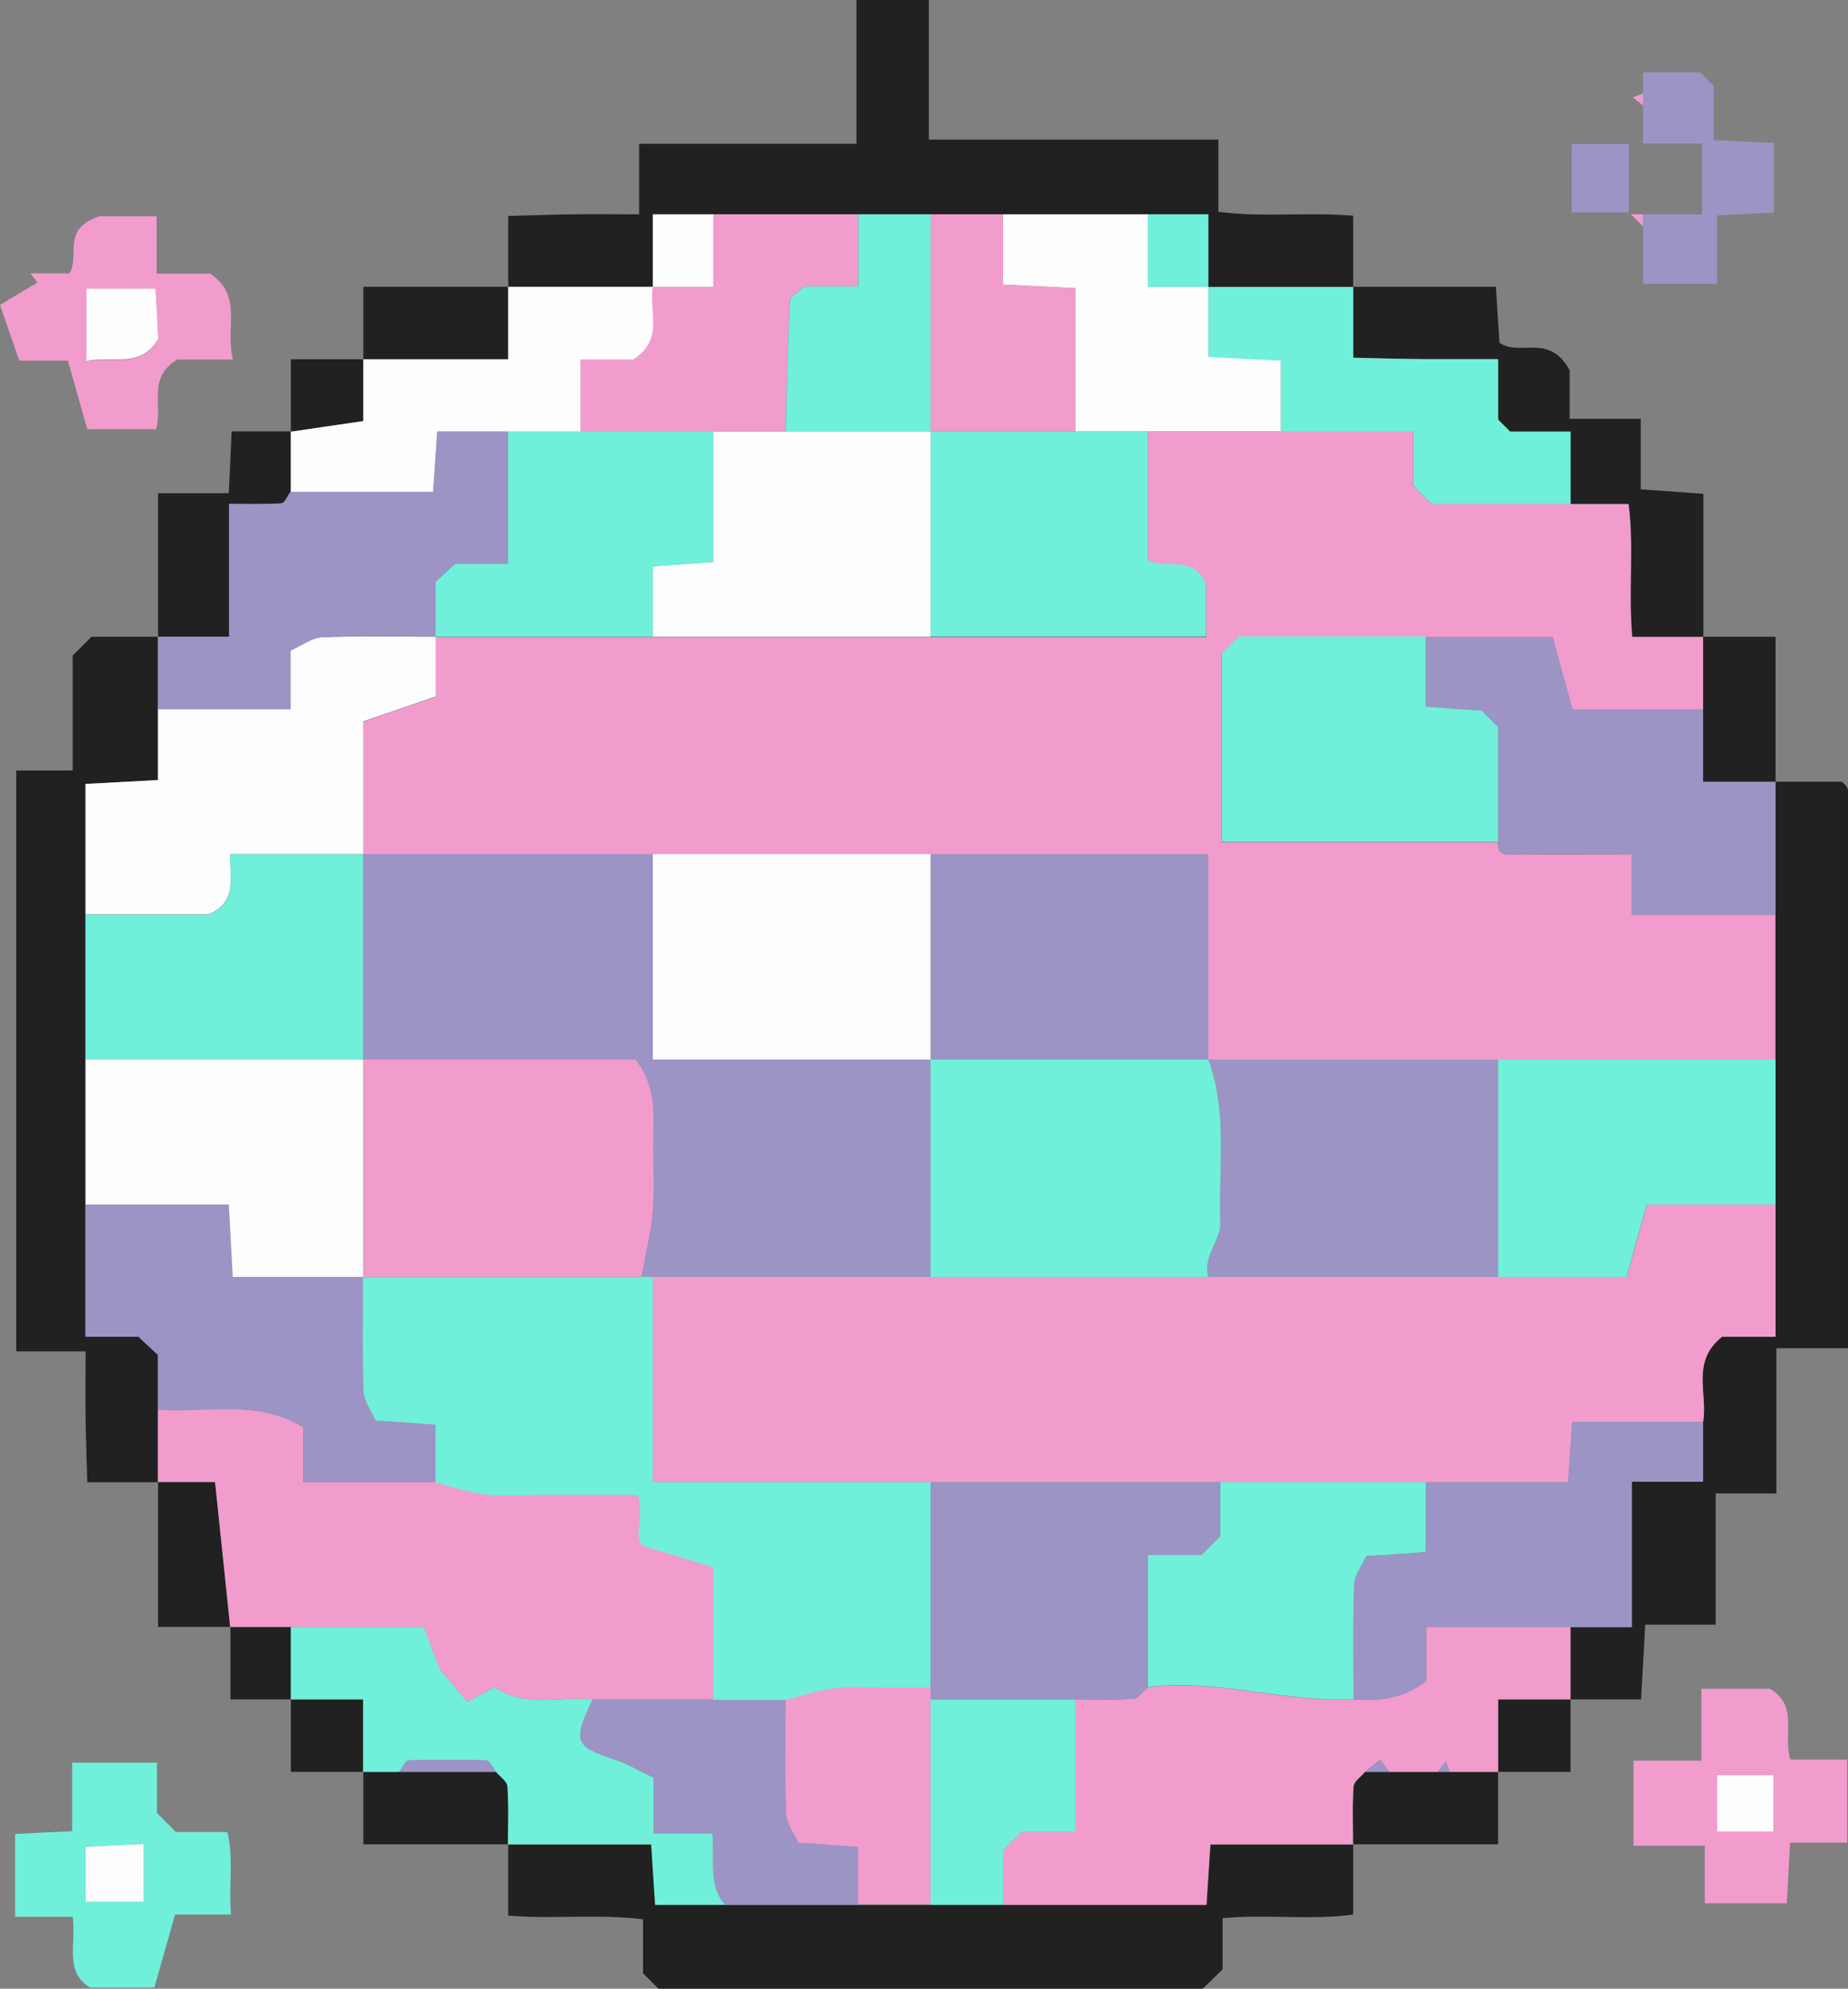 <?xml version="1.0" encoding="UTF-8"?><svg id="Layer_2" xmlns="http://www.w3.org/2000/svg" viewBox="0 0 66.07 71.08"><rect x="0" y="0" width="66.07" height="71.08" fill="#808080" stroke="none"/><defs><style>.cls-1{fill:#9c94c5;}.cls-2{fill:#fdfdfd;}.cls-3{fill:#212122;}.cls-4{fill:#70efda;}.cls-5{fill:#f19ccd;}</style></defs><g id="Layer_3"><path class="cls-3" d="M18.17,10.25v-2.53c.75-.02,1.51-.05,2.27-.06,.78-.01,1.56,0,2.41,0v-2.52h7.77V0h2.59V4.99h10.35v2.58c1.59,.21,3.15,0,4.82,.14v2.54h-5.18v-2.59H23.34v2.59h-5.18Z"/><path class="cls-3" d="M63.48,27.94h2.37c.05,.05,.11,.09,.15,.15,.04,.05,.07,.12,.07,.18,0,6.59,0,13.18,0,19.92h-2.56v5.19h-2.17v4.69h-2.52c-.05,.88-.09,1.7-.15,2.67h-2.53v-2.59h2.2v-5.2h2.55v-2.14c.18-.99-.45-2.15,.68-3.04h1.91V27.94Z"/><path class="cls-3" d="M48.38,65.92v2.51c-1.52,.21-3.07-.02-4.67,.13v1.83c-.27,.27-.48,.47-.71,.69H23.54c-.17-.17-.33-.33-.55-.55v-1.93c-1.59-.2-3.15,0-4.82-.13v-2.54h5.12c.05,.81,.1,1.49,.14,2.16h19.71c.05-.82,.1-1.49,.14-2.16h5.1Z"/><path class="cls-3" d="M5.65,52.98H3.12c-.02-.75-.05-1.51-.06-2.27-.01-.78,0-1.56,0-2.41H.58V27.54H2.6v-4.11c.22-.22,.37-.37,.67-.67h2.37v5.12c-.96,.05-1.78,.1-2.59,.14v19.75h1.89c.3,.28,.51,.47,.7,.65v4.55Z"/><path class="cls-3" d="M48.38,10.25h5.1c.04,.67,.09,1.34,.13,2,.73,.51,1.78-.37,2.51,.99v1.73h2.54v2.52c.74,.05,1.42,.1,2.24,.16v5.11h-2.54c-.14-1.68,.07-3.23-.13-4.75h-2.08v-2.59h-2.16c-.14-.14-.29-.29-.43-.43v-2.16c-1,0-1.85,0-2.7,0-.83,0-1.66-.03-2.48-.05v-2.54Z"/><path class="cls-4" d="M2.6,68.51H.54v-2.96c.61-.03,1.29-.07,2.04-.1v-2.45h3.03v1.8c.28,.28,.48,.48,.68,.68h1.84c.23,.94,.04,1.92,.13,2.95h-2c-.25,.89-.49,1.72-.74,2.61H3.22c-.93-.57-.49-1.51-.62-2.54Zm.46-.54h2.08v-2.06c-.75,.04-1.42,.07-2.08,.1v1.96Z"/><path class="cls-5" d="M60.82,60.36h2.46c1.04,.62,.45,1.61,.73,2.53h2.03v2.97h-2.04c-.04,.75-.08,1.43-.12,2.17h-2.93v-2.06h-2.55v-3.04h2.43v-2.56Zm2.59,5.1v-2.01h-2.02v2.01h2.02Z"/><path class="cls-5" d="M8.34,12.85h-2c-1.09,.65-.51,1.64-.76,2.49H3.12c-.2-.7-.43-1.53-.69-2.45H.69c-.22-.64-.42-1.2-.69-1.99,.36-.22,.85-.51,1.34-.8l-.25-.33h1.4c.38-.67-.31-1.59,1.07-2.04h2.04v2.05h1.91c1.2,.8,.52,1.92,.82,3.07Zm-5.25,.06c.98-.2,1.92,.3,2.57-.79-.03-.55-.07-1.21-.1-1.79H3.09v2.58Z"/><path class="cls-1" d="M58.74,7.66h2.11v-2.53h-2.11V2.59h2.05c.11,.11,.26,.26,.48,.48v1.94c.74,.03,1.41,.06,2.15,.1v2.49c-.61,.03-1.29,.06-2.03,.1v2.44h-2.65v-2.48Z"/><path class="cls-3" d="M5.65,22.76v-5.13h2.53c.03-.73,.07-1.4,.1-2.21h2.11v2.16c-.11,.14-.21,.4-.33,.41-.61,.04-1.22,.02-1.87,.02v4.75h-2.54Z"/><path class="cls-3" d="M12.99,12.84v-2.59h5.18v2.59h-5.18Z"/><path class="cls-3" d="M53.56,63.33v2.59h-5.18c0-.69-.03-1.38,.02-2.07,.01-.18,.27-.35,.41-.52h4.75Z"/><path class="cls-3" d="M18.17,65.92h-5.18v-2.59h4.75c.14,.17,.4,.34,.41,.52,.05,.69,.02,1.38,.02,2.07Z"/><path class="cls-3" d="M60.89,22.76h2.59v5.18h-2.59v-5.18Z"/><path class="cls-3" d="M8.24,58.15h-2.59v-5.18h2.04c.19,1.81,.37,3.49,.54,5.18Z"/><path class="cls-3" d="M56.15,60.74v2.59h-2.59v-2.59h2.59Z"/><path class="cls-3" d="M12.99,63.33h-2.59v-2.59h2.59v2.59Z"/><path class="cls-3" d="M10.4,15.43v-2.59h2.59v2.21c-.91,.13-1.75,.26-2.59,.38Z"/><path class="cls-1" d="M58.24,7.59h-2.05v-2.44h2.05v2.44Z"/><path class="cls-3" d="M10.4,60.74h-2.16v-2.59h2.16v2.59Z"/><path class="cls-5" d="M58.74,7.66v.43c-.14-.14-.29-.29-.43-.43h.43Z"/><path class="cls-5" d="M58.74,3.34v.43c-.12-.1-.24-.19-.36-.29,.12-.05,.24-.09,.36-.14Z"/><path class="cls-4" d="M48.38,10.25v2.54c.82,.02,1.65,.04,2.48,.05,.85,0,1.7,0,2.7,0v2.16c.14,.14,.29,.29,.43,.43h2.16v2.59h-4.96c-.28-.28-.43-.43-.66-.66v-1.93h-4.74v-2.53c-.96-.05-1.78-.09-2.59-.13v-2.51h5.18Z"/><path class="cls-5" d="M25.5,7.66h5.18v2.58h-1.94c-.22,.22-.5,.37-.51,.53-.07,1.55-.1,3.11-.15,4.66h-7.34v-2.58h1.89c1.13-.72,.54-1.75,.7-2.6h2.16v-2.59Z"/><path class="cls-2" d="M23.34,10.25c-.16,.85,.43,1.88-.7,2.6h-1.89v2.58h-5.11c-.06,.82-.11,1.5-.15,2.16h-5.09v-2.16c.84-.12,1.68-.25,2.59-.38v-2.21h5.18v-2.59h5.18Z"/><path class="cls-2" d="M43.2,10.25v2.51c.81,.04,1.63,.08,2.59,.13v2.53h-7.34v-5.12c-.96-.05-1.78-.09-2.59-.13v-2.51h5.18v2.59h2.16Z"/><path class="cls-5" d="M35.86,7.66v2.51c.81,.04,1.63,.08,2.59,.13v5.12h-5.18V7.66h2.59Z"/><path class="cls-4" d="M33.27,7.66v7.77h-5.18c.04-1.55,.07-3.11,.15-4.66,0-.16,.28-.3,.51-.53h1.94v-2.58h2.59Z"/><path class="cls-4" d="M43.2,10.25h-2.16v-2.59h2.16v2.59Z"/><path class="cls-2" d="M25.5,7.66v2.59h-2.16v-2.59h2.16Z"/><path class="cls-5" d="M41.04,15.43h9.48v1.93c.22,.22,.38,.38,.66,.66h7.04c.2,1.52-.02,3.07,.13,4.75h2.54v2.59h-4.67c-.26-.95-.49-1.78-.71-2.59h-11.23c-.29,.29-.44,.44-.61,.61v6.73h9.88c0,.58,.45,.42,.76,.43,1.32,.01,2.65,0,4.03,0v2.16h5.13v5.18h-20.29v-7.34H12.99v-4.74c.93-.32,1.79-.62,2.59-.89v-2.13h27.55v-1.91c-.51-1.01-1.36-.49-2.08-.81v-4.61Z"/><path class="cls-5" d="M63.48,43.05v4.73h-1.91c-1.13,.89-.51,2.04-.68,3.04h-4.68c-.06,.82-.1,1.49-.15,2.16H23.34v-7.34H58.16c.27-.97,.51-1.79,.73-2.59h4.6Z"/><path class="cls-5" d="M56.15,60.74h-2.59v2.59h-1.73c-.05-.12-.09-.24-.14-.36l-.29,.36h-1.73c-.11-.14-.22-.29-.33-.43-.18,.14-.36,.29-.54,.43-.14,.17-.4,.34-.41,.52-.05,.69-.02,1.38-.02,2.07h-5.1c-.04,.67-.09,1.34-.14,2.16h-7.27v-1.94c.29-.29,.44-.44,.67-.67h1.92v-4.73c.69,0,1.38,.03,2.07-.02,.18-.01,.35-.27,.52-.41,2.47-.31,4.88,.56,7.34,.43,.91,.08,1.78-.03,2.61-.65v-1.94h5.16v2.59Z"/><path class="cls-1" d="M63.48,32.69h-5.13v-2.16c-1.38,0-2.71,0-4.03,0-.31,0-.76,.16-.76-.43v-4.1c-.28-.28-.43-.43-.59-.59-.67-.05-1.34-.1-2-.14v-2.5h4.54c.22,.81,.45,1.64,.71,2.59h4.67v2.59h2.59v4.75Z"/><path class="cls-4" d="M63.48,43.05h-4.6c-.23,.8-.46,1.62-.73,2.59h-4.6v-7.77h9.93v5.18Z"/><path class="cls-1" d="M56.15,58.15h-5.16v1.94c-.83,.62-1.7,.73-2.61,.65,0-1.36-.03-2.71,.02-4.07,.01-.37,.3-.73,.43-1.04,.8-.06,1.47-.11,2.13-.15v-2.5h5.1c.05-.66,.09-1.34,.15-2.16h4.68v2.14h-2.55v5.2h-2.2Z"/><path class="cls-4" d="M10.4,60.74v-2.59h4.76c.2,.54,.36,.98,.56,1.5,.27,.33,.63,.75,.99,1.18,.4-.22,.69-.38,.98-.53,1.1,.77,2.34,.32,3.5,.44-.72,1.53-.66,1.67,.84,2.17,.44,.15,.84,.39,1.34,.63v1.99h2.1c.1,.96-.17,1.84,.46,2.55h-2.51c-.04-.67-.09-1.34-.14-2.16h-5.12c0-.69,.03-1.38-.02-2.07-.01-.18-.27-.35-.41-.52-.11-.14-.22-.41-.34-.41-.93-.03-1.85-.03-2.78,0-.12,0-.22,.27-.34,.41h-1.29v-2.59h-2.59Z"/><path class="cls-1" d="M25.93,68.08c-.63-.71-.36-1.59-.46-2.55h-2.1v-1.99c-.5-.24-.9-.48-1.34-.63-1.5-.5-1.56-.64-.84-2.17h6.91c0,1.36-.03,2.71,.02,4.07,.01,.37,.29,.73,.43,1.05,.8,.06,1.47,.1,2.14,.15v2.07h-4.75Z"/><path class="cls-5" d="M30.68,68.08v-2.07c-.66-.05-1.34-.09-2.14-.15-.14-.32-.42-.68-.43-1.05-.05-1.35-.02-2.71-.02-4.07,.58-.14,1.16-.35,1.75-.42,.63-.07,1.28-.02,1.93-.02h1.5v7.77h-2.59Z"/><path class="cls-4" d="M33.27,68.08v-7.34h5.18v4.73h-1.92c-.22,.22-.37,.37-.67,.67v1.94h-2.59Z"/><path class="cls-5" d="M25.5,60.74h-4.32c-1.17-.12-2.4,.33-3.5-.44-.28,.16-.58,.32-.98,.53-.36-.43-.72-.86-.99-1.18-.19-.52-.36-.96-.56-1.5h-6.92c-.18-1.69-.35-3.37-.54-5.18h-2.04v-2.59c1.71,.13,3.5-.4,5.19,.63v1.96h4.74c.59,.14,1.16,.35,1.76,.42,.64,.07,1.29,.02,1.93,.02h3.54c.25,.79-.21,1.64,.23,1.84,1.14,.35,1.83,.56,2.47,.75v4.74Z"/><path class="cls-2" d="M15.58,22.76v2.13c-.8,.28-1.66,.57-2.59,.89v4.74h-4.76c-.02,.86,.26,1.73-.78,2.16H3.06v-4.66c.81-.04,1.63-.09,2.59-.14v-2.53h4.74v-2.1c.39-.17,.75-.46,1.12-.47,1.36-.06,2.72-.02,4.07-.02Z"/><path class="cls-1" d="M15.58,52.98h-4.74v-1.96c-1.69-1.03-3.48-.5-5.19-.63v-1.96c-.19-.18-.4-.37-.7-.65h-1.89v-4.73h5.12c.05,.96,.09,1.78,.14,2.59h4.67c0,1.36-.03,2.71,.02,4.07,.01,.37,.29,.73,.43,1.05,.8,.06,1.47,.1,2.14,.15v2.07Z"/><path class="cls-2" d="M12.99,45.64h-4.67c-.04-.81-.09-1.63-.14-2.59H3.06v-5.18H12.99v7.77Z"/><path class="cls-1" d="M15.58,22.76c-1.36,0-2.72-.03-4.07,.02-.37,.02-.73,.3-1.12,.47v2.1H5.65v-2.59h2.54v-4.75c.65,0,1.26,.02,1.87-.02,.12,0,.22-.27,.33-.41h5.09c.05-.66,.1-1.34,.15-2.16h2.52v4.73h-1.89c-.3,.28-.51,.47-.7,.65v1.96Z"/><path class="cls-4" d="M12.99,37.87H3.06v-5.18H7.45c1.04-.42,.76-1.3,.78-2.16h4.76v7.34Z"/><path class="cls-1" d="M53.99,15.43c-.14-.14-.29-.29-.43-.43,.14,.14,.29,.29,.43,.43Z"/><path class="cls-2" d="M3.06,67.97v-1.96c.66-.03,1.33-.07,2.08-.1v2.06H3.06Z"/><path class="cls-2" d="M63.41,65.46h-2.02v-2.01h2.02v2.01Z"/><path class="cls-2" d="M3.09,12.9v-2.58h2.47c.03,.58,.07,1.25,.1,1.79-.65,1.08-1.6,.59-2.57,.79Z"/><path class="cls-1" d="M48.81,63.33c.18-.14,.36-.29,.54-.43,.11,.14,.22,.29,.33,.43h-.86Z"/><path class="cls-1" d="M51.4,63.33l.29-.36c.05,.12,.09,.24,.14,.36h-.43Z"/><path class="cls-1" d="M14.28,63.33c.11-.14,.22-.41,.34-.41,.93-.03,1.85-.03,2.78,0,.12,0,.22,.27,.34,.41h-3.45Z"/><path class="cls-2" d="M33.27,22.76h-9.93v-2.52c.82-.06,1.5-.11,2.16-.15v-4.66h7.77v7.34Z"/><path class="cls-4" d="M25.5,15.43v4.66c-.66,.05-1.34,.1-2.16,.15v2.52h-7.77v-1.96c.19-.18,.4-.37,.7-.65h1.89v-4.73h7.34Z"/><path class="cls-4" d="M33.27,22.76v-7.34h7.77v4.61c.72,.32,1.57-.2,2.08,.81v1.91h-9.85Z"/><path class="cls-1" d="M12.99,37.87v-7.34h10.36v7.34h9.93v7.77h-10.36c.14-.79,.35-1.58,.41-2.38,.07-.92,0-1.85,.02-2.77,.03-.91,0-1.78-.64-2.61H12.99Z"/><path class="cls-1" d="M53.56,37.87v7.77h-10.36c-.23-.73,.45-1.28,.43-1.96-.07-1.94,.27-3.91-.43-5.81h10.36Z"/><path class="cls-2" d="M33.27,37.87h-9.93v-7.34h9.93v7.34Z"/><path class="cls-1" d="M33.27,37.87v-7.34h9.93v7.34h-9.93Z"/><path class="cls-4" d="M50.97,22.76v2.5c.66,.05,1.33,.1,2,.14,.16,.16,.31,.31,.59,.59v4.1h-9.88v-6.73c.16-.16,.32-.32,.61-.61h6.69Z"/><path class="cls-4" d="M22.91,45.64h.43v7.34h9.93v7.34h-1.5c-.64,0-1.29-.06-1.93,.02-.59,.07-1.17,.27-1.75,.42h-2.59v-4.74c-.63-.19-1.33-.41-2.47-.75-.44-.21,.02-1.05-.23-1.84h-3.54c-.65,0-1.3,.06-1.93-.02-.59-.07-1.17-.27-1.76-.42v-2.07c-.66-.05-1.34-.09-2.14-.15-.14-.32-.42-.68-.43-1.05-.05-1.35-.02-2.71-.02-4.07h9.93Z"/><path class="cls-4" d="M33.27,37.87h9.93c.7,1.89,.36,3.87,.43,5.81,.02,.68-.65,1.23-.43,1.96h-9.93v-7.77Z"/><path class="cls-1" d="M33.27,60.31v-7.34h10.36v1.94l-.67,.67h-1.92v4.73c-.17,.14-.34,.4-.52,.41-.69,.05-1.38,.02-2.07,.02h-5.18v-.43Z"/><path class="cls-4" d="M41.04,60.31v-4.73h1.92l.67-.67v-1.94h7.34v2.5c-.66,.05-1.33,.1-2.13,.15-.14,.32-.42,.67-.43,1.04-.05,1.35-.02,2.71-.02,4.07-2.46,.13-4.87-.74-7.34-.43Z"/><path class="cls-5" d="M22.91,45.64H12.99v-7.77h9.73c.64,.83,.67,1.71,.64,2.61-.03,.92,.05,1.85-.02,2.77-.06,.8-.27,1.59-.41,2.38Z"/></g></svg>